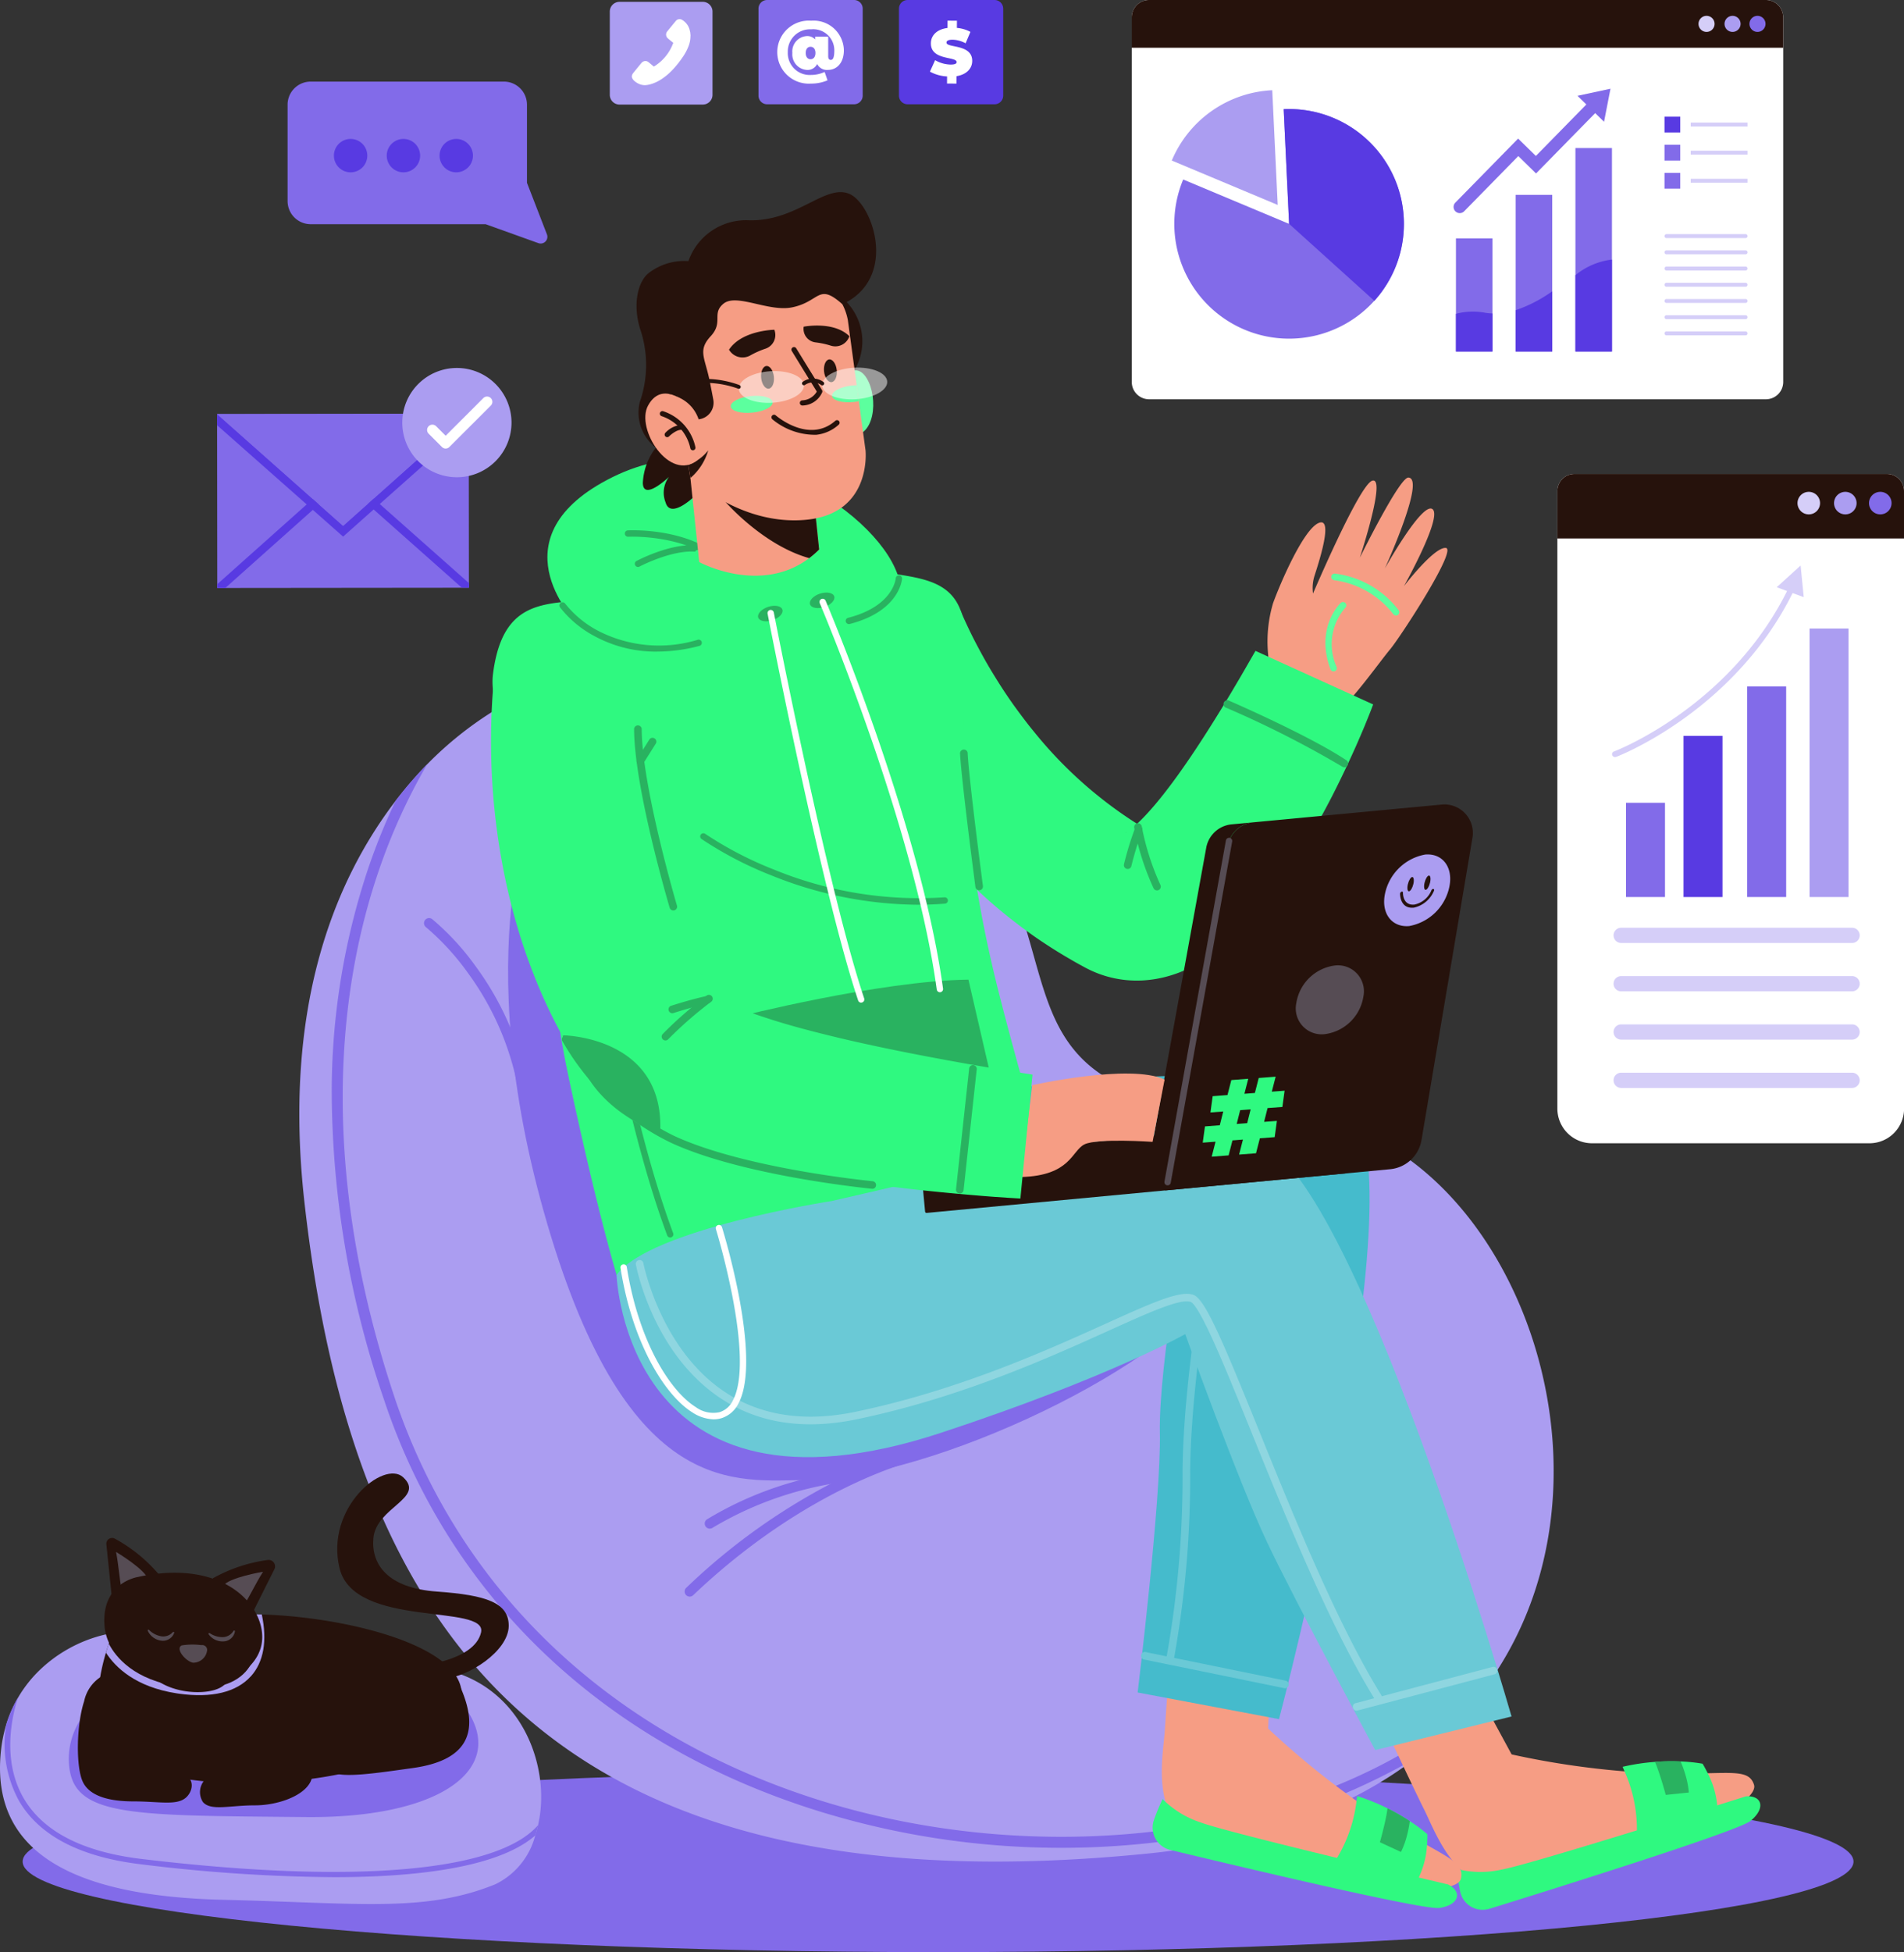 <svg id="Grupo_86754" data-name="Grupo 86754" xmlns="http://www.w3.org/2000/svg" xmlns:xlink="http://www.w3.org/1999/xlink" width="197.977" height="202.899" viewBox="0 0 197.977 202.899">
  <rect x="0" y="0" width="197.977" height="202.899" fill="#333333" stroke="none"/>
  <defs>
    <clipPath id="clip-path">
      <rect id="Rectángulo_36960" data-name="Rectángulo 36960" width="197.977" height="202.899" fill="none"/>
    </clipPath>
    <clipPath id="clip-path-3">
      <rect id="Rectángulo_36946" data-name="Rectángulo 36946" width="6.772" height="3.304" fill="none"/>
    </clipPath>
  </defs>
  <g id="Grupo_86753" data-name="Grupo 86753" clip-path="url(#clip-path)">
    <g id="Grupo_86752" data-name="Grupo 86752">
      <g id="Grupo_86751" data-name="Grupo 86751" clip-path="url(#clip-path)">
        <path id="Trazado_130953" data-name="Trazado 130953" d="M194.835,358.356c0,5.2-42.616,9.411-95.186,9.411s-95.186-4.213-95.186-9.411,42.616-9.411,95.186-9.411,95.186,4.213,95.186,9.411" transform="translate(-2.108 -164.867)" fill="#826be9"/>
        <path id="Trazado_130954" data-name="Trazado 130954" d="M178.774,240.7a37.16,37.16,0,0,1-3.666,3.208c-6.616,5.08-15.761,8.721-27.91,9.936-62.129,6.218-82.657-22.926-87.675-67.768-2.235-19.984,3-33.169,9.487-41.649q1.018-1.328,2.069-2.5.592-.665,1.213-1.3a36.969,36.969,0,0,1,32.359-10.63c9.341,1.537,17.829,6.527,24.715,16.5,11.013,15.947.594,29.657,32.07,30.574,24.094.7,39.36,41.664,17.339,63.632" transform="translate(-27.875 -61.188)" fill="#ab9df1"/>
        <path id="Trazado_130955" data-name="Trazado 130955" d="M103.1,156.187s-7.347,15.719,1.136,44.574,19.718,26.582,26.977,26.582c12.68,0,38.36-11.945,43.379-21.354s-4.451-9.972-22.184-11.363S121.443,149.96,103.1,156.187" transform="translate(-47.317 -73.505)" fill="#826be9"/>
        <path id="Trazado_130956" data-name="Trazado 130956" d="M135.475,300.978a.529.529,0,0,1-.364-.912,65.368,65.368,0,0,1,16.363-11.5,37.457,37.457,0,0,1,7.206-2.76.528.528,0,1,1,.235,1.03c-.127.03-11.166,2.67-23.076,13.994a.525.525,0,0,1-.364.146" transform="translate(-63.759 -135.03)" fill="#826be9"/>
        <path id="Trazado_130957" data-name="Trazado 130957" d="M139.445,295.771a.528.528,0,0,1-.3-.967,36.429,36.429,0,0,1,15.287-5.078.529.529,0,0,1,.114,1.051,35.983,35.983,0,0,0-14.811,4.9.523.523,0,0,1-.294.09" transform="translate(-65.634 -136.886)" fill="#826be9"/>
        <path id="Trazado_130958" data-name="Trazado 130958" d="M94.14,200.69a.528.528,0,0,1-.524-.463A29.59,29.59,0,0,0,88.149,186.6a26.191,26.191,0,0,0-4.372-4.771.528.528,0,0,1,.652-.832,26.675,26.675,0,0,1,4.551,4.949A30.652,30.652,0,0,1,94.665,200.1a.528.528,0,0,1-.458.59.562.562,0,0,1-.066,0" transform="translate(-39.487 -85.462)" fill="#826be9"/>
        <path id="Trazado_130959" data-name="Trazado 130959" d="M181.788,250.654a37.16,37.16,0,0,1-3.666,3.208,68.076,68.076,0,0,1-27.25,8.792,84.264,84.264,0,0,1-9.623.548,85.163,85.163,0,0,1-26.15-4.1c-21.807-7.064-37.542-22.175-44.306-42.552a99.231,99.231,0,0,1-5.412-32.292,73.186,73.186,0,0,1,3.951-23.316,65.406,65.406,0,0,1,2.69-6.562q1.018-1.328,2.069-2.5.592-.665,1.213-1.3a61.516,61.516,0,0,0-4.94,10.794c-3.9,11.222-6.8,29.844,1.489,54.828,6.648,20.031,22.129,34.891,43.591,41.843,22.8,7.384,49.171,4.391,65.622-7.45a.558.558,0,0,1,.723.061" transform="translate(-30.888 -71.144)" fill="#826be9"/>
        <path id="Trazado_130960" data-name="Trazado 130960" d="M110.771,107.139s-8.578-8.766,3.916-14.945,27.214,3.261,29.627,10.143-33.544,4.8-33.544,4.8" transform="translate(-50.979 -42.611)" fill="#2ff980"/>
        <path id="Trazado_130961" data-name="Trazado 130961" d="M132.908,107.878a.329.329,0,0,1-.215-.079c-3.409-2.918-9.122-2.65-9.179-2.648H123.5a.33.33,0,0,1-.017-.66c.245-.014,6.035-.282,9.643,2.8a.33.33,0,0,1-.215.581" transform="translate(-58.193 -49.364)" fill="#29b260"/>
        <path id="Trazado_130962" data-name="Trazado 130962" d="M125.462,109.679a.33.33,0,0,1-.156-.622c.167-.089,4.118-2.169,6.922-1.516a.33.33,0,0,1-.15.644c-2.564-.6-6.423,1.434-6.462,1.455a.33.33,0,0,1-.155.039" transform="translate(-59.121 -50.751)" fill="#29b260"/>
        <path id="Trazado_130963" data-name="Trazado 130963" d="M281.31,330.3l4.4,8.109a87.011,87.011,0,0,0,11.841,1.767c9.776.751,12.671-.791,13.363,1.392.539,1.7-6.9,5.55-10.335,6.158s-10.953,3.69-15.829,4.23-7.028-5.616-8.132-7.808-4.579-9.616-4.579-9.616Z" transform="translate(-128.531 -156.059)" fill="#f69d84"/>
        <path id="Trazado_130964" data-name="Trazado 130964" d="M329.652,351.609a2.731,2.731,0,0,1-.413,1.663,1.833,1.833,0,0,1-.169.213c-1.731,1.912-8.66,2.836-8.66,2.836a3.289,3.289,0,0,0,.9-2.119,14.761,14.761,0,0,0-1.289-6.133c-.124-.3-.2-.471-.2-.471a22,22,0,0,1,3.368-.513,22.684,22.684,0,0,1,2.671-.044,16.35,16.35,0,0,1,2.278.235s.243.39.534.99a8.96,8.96,0,0,1,.986,3.341" transform="translate(-151.104 -163.959)" fill="#2ff980"/>
        <path id="Trazado_130965" data-name="Trazado 130965" d="M329.724,350.269l-2.4.248s-.315-1.174-.677-2.249c-.147-.44-.3-.863-.448-1.183a22.553,22.553,0,0,1,2.671-.043,10.758,10.758,0,0,1,.462,1.262,8.874,8.874,0,0,1,.391,1.964" transform="translate(-154.121 -163.958)" fill="#29b260"/>
        <path id="Trazado_130966" data-name="Trazado 130966" d="M317.222,353.926s-22.391,7.088-25.4,7.614a9.888,9.888,0,0,1-4.646-.063,19.94,19.94,0,0,0,.347,2.385,2.383,2.383,0,0,0,3.037,1.75c5.99-1.854,25.787-8.035,27.137-9.13,1.592-1.292,1.246-2.668-.476-2.556" transform="translate(-135.684 -167.218)" fill="#2ff980"/>
        <path id="Trazado_130967" data-name="Trazado 130967" d="M240.351,326.419l-.289,7.285a87.008,87.008,0,0,0,9.272,7.574c8.018,5.645,11.294,5.8,10.772,8.031-.407,1.738-8.765,1.242-12.03.007s-11.3-2.43-15.766-4.459-3.168-8.42-3-10.869.536-7.964.536-7.964Z" transform="translate(-108.2 -154.038)" fill="#f69d84"/>
        <path id="Trazado_130968" data-name="Trazado 130968" d="M270.369,362.337a2.729,2.729,0,0,1-1.205,1.218,1.959,1.959,0,0,1-.254.1c-2.465.757-8.893-1.991-8.893-1.991a3.289,3.289,0,0,0,1.856-1.362,14.764,14.764,0,0,0,2.028-5.93c.046-.32.065-.509.065-.509a22,22,0,0,1,3.156,1.281,22.656,22.656,0,0,1,2.318,1.329,16.278,16.278,0,0,1,1.837,1.367s.009.46-.047,1.124a8.966,8.966,0,0,1-.861,3.376" transform="translate(-122.851 -167.19)" fill="#2ff980"/>
        <path id="Trazado_130969" data-name="Trazado 130969" d="M274.18,360.827l-2.189-1.013s.329-1.17.569-2.279c.1-.453.18-.9.219-1.245a22.558,22.558,0,0,1,2.318,1.329,10.842,10.842,0,0,1-.249,1.32,8.874,8.874,0,0,1-.668,1.889" transform="translate(-128.508 -168.337)" fill="#29b260"/>
        <path id="Trazado_130970" data-name="Trazado 130970" d="M257.907,363.344s-22.867-5.358-25.72-6.444a9.888,9.888,0,0,1-3.96-2.431,19.96,19.96,0,0,0-.922,2.228,2.384,2.384,0,0,0,1.716,3.057c6.1,1.469,26.269,6.281,27.989,6.03,2.028-.3,2.435-1.655.9-2.44" transform="translate(-107.338 -167.477)" fill="#2ff980"/>
        <path id="Trazado_130971" data-name="Trazado 130971" d="M226.708,214.622c-5.8-4.464-26.647-2.628-42.973-.319-.464,7.4,1.815,1.253.436,8.532,20.385,1.046,26.11,2.653,26.11,2.653s-3.048,16.592-2.9,23.529-2.309,27.01-2.309,27.01l14.7,2.77s15.247-57.784,6.939-64.176" transform="translate(-86.78 -100.113)" fill="#45bbcc"/>
        <path id="Trazado_130972" data-name="Trazado 130972" d="M240.049,329.248a.393.393,0,0,1-.2.012l-14.514-2.965a.4.4,0,1,1,.158-.776l14.515,2.966a.4.4,0,0,1,.044.764" transform="translate(-106.313 -153.795)" fill="#6ac9d6"/>
        <path id="Trazado_130973" data-name="Trazado 130973" d="M230.453,282.528a.4.4,0,0,1-.208.011.4.4,0,0,1-.3-.471A105.725,105.725,0,0,0,231.6,262.81c.089-11.938,3.748-29.719,3.786-29.9a.4.4,0,0,1,.775.161c-.037.178-3.681,17.883-3.769,29.742a106.312,106.312,0,0,1-1.674,19.419.4.4,0,0,1-.263.293" transform="translate(-108.638 -109.896)" fill="#6ac9d6"/>
        <path id="Trazado_130974" data-name="Trazado 130974" d="M250.175,115.83c-.536-.723-.15-2.236-.283-3.416a13.975,13.975,0,0,1,.519-5.26c.715-1.975,3.14-7.673,4.751-8.34s-.1,4.41-.429,5.458a4.162,4.162,0,0,0-.166,1.881s4.827-11.344,6.164-11.73-.762,6.344-1.293,8c0,0,4.112-8.346,5.038-8.323,1.858.045-2.44,9.444-2.44,9.444s3.817-6.845,4.923-6.185c1.172.7-2.935,8.019-2.935,8.019s3.14-4.1,4.354-3.965-4.715,9.248-5.795,10.539-3.7,5.012-5.381,6.438c-1.139.969-5.327-.277-7.027-2.564" transform="translate(-118.039 -44.461)" fill="#f69d84"/>
        <path id="Trazado_130975" data-name="Trazado 130975" d="M269.382,117.281a.345.345,0,0,0,.049-.454,9.858,9.858,0,0,0-6.613-3.809.346.346,0,1,0-.066.688,9.325,9.325,0,0,1,6.114,3.52.346.346,0,0,0,.482.083.352.352,0,0,0,.034-.027" transform="translate(-123.995 -53.397)" fill="#5cff9e"/>
        <path id="Trazado_130976" data-name="Trazado 130976" d="M262.32,125.741a.346.346,0,0,0,.091-.376,5.754,5.754,0,0,1,.9-6.152.346.346,0,0,0-.472-.506l0,0c-.11.1-2.669,2.6-1.07,6.895a.346.346,0,0,0,.557.135" transform="translate(-123.428 -56.043)" fill="#5cff9e"/>
        <path id="Trazado_130977" data-name="Trazado 130977" d="M177.05,120.211l-.007-.027h0s0,0,0,0l.012.025.032.072.075.171.166.382c.116.264.241.537.369.812.257.552.528,1.113.814,1.671.578,1.114,1.183,2.229,1.843,3.312.331.541.663,1.081,1.007,1.613s.7,1.056,1.062,1.572.739,1.023,1.117,1.526.765,1,1.163,1.481a44.026,44.026,0,0,0,10.987,9.747c.258.16.518.318.78.468s.525.3.79.449l.2.111c-.084-.049-.176-.087-.275-.133a4.352,4.352,0,0,0-.639-.222,4.1,4.1,0,0,0-.682-.121,3.807,3.807,0,0,0-.618-.015,3.242,3.242,0,0,0-.806.139.91.91,0,0,0-.236.1,1.906,1.906,0,0,0,.477-.3,11.583,11.583,0,0,0,.967-.841c.358-.344.733-.738,1.112-1.165.766-.851,1.538-1.831,2.307-2.857,1.534-2.065,3.03-4.337,4.481-6.668.729-1.165,1.445-2.351,2.148-3.547q.532-.893,1.049-1.795l1-1.737L219.984,130l-.227.592-.217.55-.438,1.082q-.449,1.071-.915,2.129-.944,2.113-1.98,4.2a81.044,81.044,0,0,1-4.721,8.269,50.534,50.534,0,0,1-3,4.125c-.565.69-1.168,1.383-1.836,2.083a24.7,24.7,0,0,1-2.273,2.114,18.009,18.009,0,0,1-3.183,2.106,13.722,13.722,0,0,1-2.268.919,12.217,12.217,0,0,1-2.96.521,11.666,11.666,0,0,1-1.714-.044,11.454,11.454,0,0,1-1.759-.322,11.242,11.242,0,0,1-1.671-.59c-.269-.116-.519-.245-.768-.374l-.282-.154c-.376-.205-.752-.41-1.122-.627s-.741-.429-1.106-.653c-.733-.442-1.452-.906-2.163-1.382s-1.4-.976-2.083-1.491-1.352-1.04-2.008-1.582-1.3-1.1-1.921-1.676a55.5,55.5,0,0,1-6.8-7.465q-1.517-2-2.844-4.114c-.883-1.409-1.72-2.842-2.478-4.318q-.57-1.106-1.1-2.236t-1-2.291c-.316-.775-.62-1.559-.9-2.366-.141-.4-.278-.814-.413-1.237-.068-.213-.135-.426-.2-.651l-.227-.8Z" transform="translate(-77.202 -56.783)" fill="#2ff980"/>
        <path id="Trazado_130978" data-name="Trazado 130978" d="M226.063,169.219a.4.4,0,0,1-.478-.2,26.966,26.966,0,0,1-2-6.235.4.4,0,1,1,.779-.142,26.666,26.666,0,0,0,1.93,6.024.4.4,0,0,1-.178.531.409.409,0,0,1-.053.022" transform="translate(-105.635 -76.69)" fill="#29b260"/>
        <path id="Trazado_130979" data-name="Trazado 130979" d="M222.04,167.226a.4.4,0,0,1-.507-.473,31.653,31.653,0,0,1,1.141-3.719.4.4,0,1,1,.712.347,32.292,32.292,0,0,0-1.085,3.565.4.4,0,0,1-.26.28" transform="translate(-104.662 -76.924)" fill="#29b260"/>
        <path id="Trazado_130980" data-name="Trazado 130980" d="M253.9,144.939a.4.4,0,0,1-.342-.045,105.166,105.166,0,0,0-12.052-6.115.4.4,0,1,1,.314-.727c.081.035,8.2,3.551,12.175,6.181a.4.4,0,0,1-.094.706" transform="translate(-113.992 -65.21)" fill="#29b260"/>
        <path id="Trazado_130981" data-name="Trazado 130981" d="M145.834,113.751c1.041,3.157-.686,10.822.989,24.315q.184,1.485.425,3.077.229,1.489.514,3.079c.177.985.374,2,.587,3.043q.282,1.371.611,2.808c.225.984.464,1.989.725,3.02.073.292.152.6.238.934.02.083.041.166.063.251s.04.15.059.227c.014.057.028.114.044.17l.033.126c.018.075.038.151.059.226a.456.456,0,0,0,.012.044c.023.092.047.184.072.277,0,.014.006.027.011.041.021.08.041.161.064.243q.15.572.313,1.19c.028.1.055.206.083.31l.112.419c.074.278.151.561.228.849.039.144.078.29.119.435.083.31.169.624.257.943.016.058.033.117.048.176.207.758.425,1.541.649,2.341q.153.542.308,1.093.188.665.381,1.339c.188.657.38,1.319.573,1.98l.246.839c.075.253.151.505.225.758.091.3.181.606.272.907.061.2.121.4.183.6.037.126.075.25.113.373l.228.744q.113.37.228.735c.054.172.107.342.159.513.049.151.1.3.143.451.014.041.025.081.039.122.027.087.054.173.082.257.057.177.111.351.167.525l.2.605c.522,1.605,1.032,3.1,1.512,4.39-3.565,4.1-9.623,7.679-16.745,9.829l-3.952-2.57-3.309,4.192a43.944,43.944,0,0,1-21.28-1.882c-2.268-4.637-6.008-21.648-7.066-26.737q-.317-1.518-.577-3.05a135.13,135.13,0,0,1-1.6-15.1c-.017-.285-.032-.569-.049-.854,0-.033,0-.068-.006-.1-.323-4.4-6.077-17.381-5.5-22.052,1.148-9.254,7.047-6.817,12.364-8.243a23,23,0,0,0,4.414-1.668c.5-.252.954-.507,1.365-.756.172-.1.333-.2.486-.305a16.942,16.942,0,0,0,2.556-1.976l12.062-1.26a9.242,9.242,0,0,0,4.081,2.746c.164.056.328.112.5.165.247.077.5.148.745.211,4.265,1.109,8.775.5,10.137,4.635" transform="translate(-45.871 -50.079)" fill="#2ff980"/>
        <path id="Trazado_130982" data-name="Trazado 130982" d="M122.818,199.752a.331.331,0,0,1-.31-.215c-6.6-17.717-10.018-48.315-10.051-48.621a.33.33,0,0,1,.657-.072c.034.306,3.442,30.823,10.014,48.463a.331.331,0,0,1-.31.446" transform="translate(-53.132 -71.131)" fill="#29b260"/>
        <path id="Trazado_130983" data-name="Trazado 130983" d="M151.948,119.748c.127.384-.334.88-1.029,1.109s-1.36.1-1.487-.28.334-.88,1.028-1.109,1.36-.1,1.487.28" transform="translate(-70.593 -56.391)" fill="#29b260"/>
        <path id="Trazado_130984" data-name="Trazado 130984" d="M162.163,117.143c.127.384-.334.88-1.029,1.11s-1.36.1-1.487-.28.334-.88,1.029-1.109,1.36-.1,1.487.28" transform="translate(-75.42 -55.161)" fill="#29b260"/>
        <path id="Trazado_130985" data-name="Trazado 130985" d="M167.029,118.424a.33.33,0,0,1-.082-.65c4.652-1.191,4.943-3.992,4.953-4.11a.333.333,0,0,1,.356-.3.329.329,0,0,1,.3.353c-.01.137-.309,3.384-5.448,4.7a.317.317,0,0,1-.082.011" transform="translate(-78.761 -53.56)" fill="#29b260"/>
        <path id="Trazado_130986" data-name="Trazado 130986" d="M160.629,171.606a41.284,41.284,0,0,1-15.179-3.037,38.389,38.389,0,0,1-7.294-3.794.33.33,0,0,1,.384-.537,37.821,37.821,0,0,0,7.175,3.725,39.722,39.722,0,0,0,17.7,2.871.33.33,0,1,1,.053.658c-.964.078-1.912.113-2.842.113" transform="translate(-65.21 -77.569)" fill="#29b260"/>
        <path id="Trazado_130987" data-name="Trazado 130987" d="M145.279,196.907s14.825-3.779,24.059-3.889l2.822,12.224s-14.637,2.461-23.9,4.076Z" transform="translate(-68.64 -91.196)" fill="#29b260"/>
        <path id="Trazado_130988" data-name="Trazado 130988" d="M120.423,123.8a13.4,13.4,0,0,1-6.527-1.62,11.21,11.21,0,0,1-3.569-2.985.33.33,0,1,1,.54-.381,10.777,10.777,0,0,0,3.378,2.8,13.834,13.834,0,0,0,10.414.951.33.33,0,0,1,.167.639,17.37,17.37,0,0,1-4.4.593" transform="translate(-52.098 -56.071)" fill="#29b260"/>
        <path id="Trazado_130989" data-name="Trazado 130989" d="M200.883,210.626c-.224-.8-.442-1.582-.649-2.34.209.759.425,1.54.649,2.34" transform="translate(-94.605 -98.41)" fill="#26120c"/>
        <path id="Trazado_130990" data-name="Trazado 130990" d="M199.226,204.578c-.078-.289-.155-.571-.229-.849q.113.416.229.849" transform="translate(-94.021 -96.257)" fill="#26120c"/>
        <path id="Trazado_130991" data-name="Trazado 130991" d="M191.352,162.245a.37.37,0,0,1-.073.016.4.4,0,0,1-.444-.341c-.721-5.52-1.519-12.077-1.6-13.925a.4.4,0,0,1,.791-.033c.076,1.823.871,8.353,1.589,13.856a.4.4,0,0,1-.268.427" transform="translate(-89.411 -69.729)" fill="#29b260"/>
        <path id="Trazado_130992" data-name="Trazado 130992" d="M165.9,58.6a5.922,5.922,0,0,1,1.316,7.59s-1.375-5.354-1.316-7.59" transform="translate(-78.383 -27.687)" fill="#26120c"/>
        <path id="Trazado_130993" data-name="Trazado 130993" d="M131.481,69.482s-2.48,2.409-2.991.631a2.74,2.74,0,0,1,.353-2.664s-2.678,2.573-2.721.635a6.476,6.476,0,0,1,1.354-3.669,4.593,4.593,0,0,1-1.674-4.73,11.658,11.658,0,0,0,.1-7.428c-.812-2.383-.441-4.848.736-5.916a6.056,6.056,0,0,1,4.222-1.317,6.351,6.351,0,0,1,6.311-4.242c4.98.117,7.88-3.769,10.393-2.758s5.392,9.309-1.368,11.767c0,0-13.391,8.979-14.715,19.69" transform="translate(-59.28 -17.886)" fill="#26120c"/>
        <path id="Trazado_130994" data-name="Trazado 130994" d="M148.938,96.513l.329,3.147a9.871,9.871,0,0,1-1.032.9c-5.121,3.853-11.44.407-11.44.407l-1.141-10.911,11.7,5.69Z" transform="translate(-64.092 -42.547)" fill="#f69d84"/>
        <path id="Trazado_130995" data-name="Trazado 130995" d="M152.347,100.377l.358,3.422a9.87,9.87,0,0,1-1.032.9c-4.845-1.356-8.742-5.884-8.742-5.884l7.861,1.069Z" transform="translate(-67.531 -46.686)" fill="#26120c"/>
        <path id="Trazado_130996" data-name="Trazado 130996" d="M165.528,74.086s1.567-2.3,2.8-.292.9,6.361-1.892,5.946Z" transform="translate(-78.208 -34.477)" fill="#5cff9e"/>
        <path id="Trazado_130997" data-name="Trazado 130997" d="M152.4,71.87s.689,6.5-6.08,7.2c-6.727.691-11.862-4.112-12.126-4.332l-.008-.006-.216-1.359-1.124-7.057-.6-3.772s-1.573-6.741,4.788-8.665c4.648-1.406,9.177-1.084,11.68,1.156.081.072.159.147.235.224a5.862,5.862,0,0,1,1.609,3.048l.922,6.792.226,1.664Z" transform="translate(-62.402 -25.055)" fill="#f69d84"/>
        <path id="Trazado_130998" data-name="Trazado 130998" d="M132.286,65.383a3.788,3.788,0,0,1,2.195,2.324,1.736,1.736,0,0,0,1.527-2.04c-.107-.578-.241-1.271-.4-2.051-.483-2.338-1.23-3.078.126-4.543s.081-2.334,1.316-3.371c1.354-1.137,4.7.876,7.164.366,2.923-.606,2.676-2.589,5.221-.318a5.953,5.953,0,0,0-4-4.349c-3.321-.926-12.662-.11-14.092,4.339s.943,9.642.943,9.642" transform="translate(-61.839 -24.125)" fill="#26120c"/>
        <path id="Trazado_130999" data-name="Trazado 130999" d="M143.692,67.042h0a1.634,1.634,0,0,0,2.209.6,9.1,9.1,0,0,1,1.572-.7,1.5,1.5,0,0,0,.935-1.97s-3.377.043-4.716,2.071" transform="translate(-67.891 -30.697)" fill="#26120c"/>
        <path id="Trazado_131000" data-name="Trazado 131000" d="M163.147,65.251h0a1.539,1.539,0,0,1-1.918.986,8.607,8.607,0,0,0-1.585-.343,1.413,1.413,0,0,1-1.245-1.633s3.12-.618,4.749.99" transform="translate(-74.83 -30.306)" fill="#26120c"/>
        <path id="Trazado_131001" data-name="Trazado 131001" d="M148.393,78.646c.05.474-.886.96-2.09,1.085s-2.219-.156-2.269-.63.886-.96,2.09-1.085,2.219.156,2.269.629" transform="translate(-68.051 -36.847)" fill="#5cff9e"/>
        <path id="Trazado_131002" data-name="Trazado 131002" d="M166.792,77.566c-.166.034-.342.061-.523.08-1.2.126-2.218-.157-2.267-.63s.886-.96,2.088-1.086c.162-.017.322-.026.476-.028Z" transform="translate(-77.486 -35.862)" fill="#5cff9e"/>
        <path id="Trazado_131003" data-name="Trazado 131003" d="M151.343,73.221c.068.65-.172,1.209-.536,1.247s-.714-.458-.782-1.109.172-1.209.536-1.247.714.458.782,1.109" transform="translate(-70.877 -34.07)" fill="#26120c"/>
        <path id="Trazado_131004" data-name="Trazado 131004" d="M163.736,71.926c.068.65-.172,1.209-.536,1.247s-.714-.458-.782-1.109.172-1.209.536-1.247.714.458.782,1.109" transform="translate(-76.733 -33.458)" fill="#26120c"/>
        <path id="Trazado_131005" data-name="Trazado 131005" d="M156.72,83.8a6.947,6.947,0,0,1-4.567-1.612.269.269,0,1,1,.352-.407c.141.122,3.489,2.957,6.21.552a.269.269,0,0,1,.357.4A4.138,4.138,0,0,1,156.72,83.8" transform="translate(-71.844 -38.609)" fill="#26120c"/>
        <path id="Trazado_131006" data-name="Trazado 131006" d="M137.738,88.751a5.946,5.946,0,0,1-1.843,2.861l-.007-.006-.216-1.36a4.7,4.7,0,0,0,2.066-1.5" transform="translate(-64.101 -41.932)" fill="#26120c"/>
        <path id="Trazado_131007" data-name="Trazado 131007" d="M132.071,79.062s-2.966-3.222-4.585-.277c-1.334,2.427,2.251,8.013,5.149,5.668Z" transform="translate(-60.098 -36.638)" fill="#f69d84"/>
        <path id="Trazado_131008" data-name="Trazado 131008" d="M133.521,85.069a.269.269,0,0,1-.291-.211,4.5,4.5,0,0,0-2.975-3.332.269.269,0,0,1,.147-.518,5.036,5.036,0,0,1,3.355,3.737.268.268,0,0,1-.206.32l-.029,0" transform="translate(-61.45 -38.269)" fill="#26120c"/>
        <path id="Trazado_131009" data-name="Trazado 131009" d="M131.3,84.969a.269.269,0,0,1-.219-.457,2.593,2.593,0,0,1,1.8-.833.269.269,0,0,1-.079.533c-.475-.07-1.132.467-1.345.68a.269.269,0,0,1-.162.078" transform="translate(-61.894 -39.53)" fill="#26120c"/>
        <path id="Trazado_131010" data-name="Trazado 131010" d="M157.168,74.457a.269.269,0,1,1-.056-.535,1.85,1.85,0,0,0,1.52-.912c-1.3-2.09-2.59-4.2-2.6-4.218a.269.269,0,0,1,.459-.282c.013.022,1.356,2.21,2.678,4.338a.27.27,0,0,1,.026.23,2.3,2.3,0,0,1-2.023,1.379" transform="translate(-73.701 -32.309)" fill="#26120c"/>
        <g id="Grupo_86747" data-name="Grupo 86747" transform="translate(76.826 38.57)" opacity="0.5">
          <g id="Grupo_86746" data-name="Grupo 86746">
            <g id="Grupo_86745" data-name="Grupo 86745" clip-path="url(#clip-path-3)">
              <path id="Trazado_131011" data-name="Trazado 131011" d="M152.4,74.562c.055.905-1.416,1.731-3.285,1.844s-3.429-.529-3.484-1.434,1.416-1.73,3.285-1.844,3.429.528,3.484,1.433" transform="translate(-145.634 -73.115)" fill="#fff"/>
            </g>
          </g>
        </g>
        <g id="Grupo_86750" data-name="Grupo 86750" transform="translate(85.482 38.207)" opacity="0.5">
          <g id="Grupo_86749" data-name="Grupo 86749">
            <g id="Grupo_86748" data-name="Grupo 86748" clip-path="url(#clip-path-3)">
              <path id="Trazado_131012" data-name="Trazado 131012" d="M168.813,73.873c.055.905-1.416,1.731-3.285,1.844s-3.429-.529-3.484-1.433,1.416-1.731,3.285-1.844,3.429.528,3.484,1.433" transform="translate(-162.043 -72.426)" fill="#fff"/>
            </g>
          </g>
        </g>
        <path id="Trazado_131013" data-name="Trazado 131013" d="M160.172,75.289a.2.2,0,0,1-.13-.049,1.472,1.472,0,0,0-1.69.016.2.2,0,0,1-.22-.33,1.832,1.832,0,0,1,2.171.015.2.2,0,0,1,.019.28.2.2,0,0,1-.149.068" transform="translate(-74.671 -35.232)" fill="#26120c"/>
        <path id="Trazado_131014" data-name="Trazado 131014" d="M131.9,76.245a.2.2,0,0,1-.121-.354c2.987-2.318,7.188-.646,7.365-.574a.2.2,0,0,1-.149.367c-.041-.017-4.168-1.656-6.973.52a.2.2,0,0,1-.121.042" transform="translate(-62.224 -35.278)" fill="#26120c"/>
        <path id="Trazado_131015" data-name="Trazado 131015" d="M121.528,237.994s.933,27.227,33.794,16.383c17.553-5.792,25.336-10.239,25.336-10.239s5.536,15.36,8.51,21.629,11.243,21.605,11.243,21.605l14.178-3.491s-16.514-57.469-26.71-59.9-22.429,1.435-44.008,6.33c0,0-18.846,2.887-22.343,7.68" transform="translate(-57.419 -105.473)" fill="#6ac9d6"/>
        <path id="Trazado_131016" data-name="Trazado 131016" d="M202.594,293.994a.4.4,0,0,1-.461-.168c-4.578-7.408-9.124-18.626-12.777-27.641-1.538-3.794-2.866-7.072-3.974-9.52-1.5-3.317-2.111-3.978-2.342-4.076-1.018-.437-4.36,1.074-8.591,2.987-6.129,2.771-15.391,6.959-26.161,9.193-5.525,1.146-10.311.4-14.223-2.23-6.964-4.674-8.683-13.532-8.752-13.907a.4.4,0,0,1,.778-.145c.017.089,1.734,8.914,8.42,13.4,3.728,2.5,8.309,3.209,13.616,2.109,10.685-2.217,19.9-6.383,26-9.139,4.92-2.225,7.89-3.568,9.229-2.994,1.218.522,3.147,5.169,6.737,14.027,3.642,8.986,8.173,20.17,12.717,27.521a.4.4,0,0,1-.129.545.383.383,0,0,1-.084.04" transform="translate(-59.204 -117.251)" fill="#8fd6e0"/>
        <path id="Trazado_131017" data-name="Trazado 131017" d="M281.387,329.163l-.023.007-14.331,3.789a.4.4,0,0,1-.2-.765l14.33-3.789a.4.4,0,0,1,.226.759" transform="translate(-125.931 -155.156)" fill="#8fd6e0"/>
        <path id="Trazado_131018" data-name="Trazado 131018" d="M182.054,230.2l43.47-4.1a.152.152,0,0,0,.137-.166l-.509-5.4a.152.152,0,0,0-.166-.137l-43.47,4.1a.151.151,0,0,0-.137.165l.509,5.4a.152.152,0,0,0,.166.137" transform="translate(-85.697 -104.132)" fill="#26120c"/>
        <path id="Trazado_131019" data-name="Trazado 131019" d="M253.054,196.41a3.653,3.653,0,0,0,3.26-3.03l5.3-31.428a2.964,2.964,0,0,0-3.2-3.443l-19.6,1.848a2.963,2.963,0,0,0-2.638,2.421l-6.515,35.839Z" transform="translate(-108.507 -74.885)" fill="#26120c"/>
        <path id="Trazado_131020" data-name="Trazado 131020" d="M243.81,215.4l-.36,1.432,1.331-.1-.232,1.69-1.54.118-.4,1.558-1.76.135.4-1.557-1.089.083-.4,1.558-1.76.135.4-1.557-1.331.1.232-1.69,1.54-.118.36-1.432-1.331.1.232-1.69,1.54-.118.4-1.558,1.76-.135-.4,1.558,1.089-.083.4-1.558,1.76-.135-.4,1.558,1.331-.1-.232,1.69Zm-1.76.135-1.089.083-.36,1.432,1.089-.083Z" transform="translate(-112.009 -100.229)" fill="#2ff980"/>
        <path id="Trazado_131021" data-name="Trazado 131021" d="M279.587,171.785a5.221,5.221,0,0,1-4.161,4.007c-1.841.161-2.961-1.373-2.5-3.425a5.221,5.221,0,0,1,4.161-4.007c1.841-.16,2.961,1.373,2.5,3.425" transform="translate(-128.9 -79.54)" fill="#ab9df1"/>
        <path id="Trazado_131022" data-name="Trazado 131022" d="M278.03,173.515c-.092.41-.3.754-.456.769s-.215-.308-.123-.718.3-.755.455-.769.216.308.124.718" transform="translate(-131.067 -81.642)" fill="#26120c"/>
        <path id="Trazado_131023" data-name="Trazado 131023" d="M281.324,173.227c-.092.41-.3.754-.456.769s-.215-.308-.124-.718.3-.754.456-.769.216.308.124.718" transform="translate(-132.624 -81.506)" fill="#26120c"/>
        <path id="Trazado_131024" data-name="Trazado 131024" d="M277.362,177.092c-1.433.125-1.4-1.444-1.4-1.46a.235.235,0,0,1,.154-.2.1.1,0,0,1,.145.109c0,.057-.018,1.334,1.178,1.23a2.448,2.448,0,0,0,1.784-1.489.208.208,0,0,1,.2-.138c.074.013.1.094.068.183a2.953,2.953,0,0,1-2.124,1.768" transform="translate(-130.383 -82.749)" fill="#26120c"/>
        <path id="Trazado_131025" data-name="Trazado 131025" d="M234.212,164.444l-6.461,35.543-2.239.212,6.461-35.544a2.968,2.968,0,0,1,2.639-2.422l2.239-.211a2.968,2.968,0,0,0-2.639,2.422" transform="translate(-106.548 -76.551)" fill="#26120c"/>
        <path id="Trazado_131026" data-name="Trazado 131026" d="M229.846,201.194a.323.323,0,0,1-.059-.005.33.33,0,0,1-.266-.384l6.39-35.466a.33.33,0,0,1,.65.117l-6.39,35.466a.33.33,0,0,1-.324.272" transform="translate(-108.44 -77.99)" fill="#564c54"/>
        <path id="Trazado_131027" data-name="Trazado 131027" d="M255.486,194.119a2.694,2.694,0,0,0,3.008,3.233,4.674,4.674,0,0,0,3.964-3.891,2.7,2.7,0,0,0-3.008-3.233,4.674,4.674,0,0,0-3.964,3.891" transform="translate(-120.695 -89.871)" fill="#564c54"/>
        <path id="Trazado_131028" data-name="Trazado 131028" d="M202.43,212.727s10.2-2.277,13.766-.581l-1.248,6.473s-5.751-.4-7.088.264-1.415,3.246-6.572,3.392Z" transform="translate(-95.103 -99.937)" fill="#f69d84"/>
        <path id="Trazado_131029" data-name="Trazado 131029" d="M151.938,173.413l-1.2-.194-2.4-.393q-2.4-.4-4.8-.852c-3.19-.587-6.359-1.228-9.465-1.937-1.55-.357-3.085-.737-4.591-1.135s-2.976-.83-4.376-1.3a37.294,37.294,0,0,1-3.846-1.48,11.876,11.876,0,0,1-1.368-.738l-.012-.008-.045-.075c-.183-.292-.351-.593-.525-.891-.336-.6-.667-1.208-.972-1.83a41.006,41.006,0,0,1-1.666-3.832,48.039,48.039,0,0,1-2.269-8.2c-.264-1.413-.469-2.846-.624-4.289s-.259-2.9-.307-4.355-.055-2.918,0-4.36c.028-.721.071-1.437.128-2.135.027-.35.057-.694.09-1.027l.053-.48.04-.324-16.5-2.564-.043.3-.03.217-.049.4-.085.762c-.05.5-.093.982-.129,1.464-.066.964-.11,1.912-.134,2.858-.051,1.89-.025,3.765.071,5.639a69.665,69.665,0,0,0,1.51,11.187q.305,1.387.672,2.77c.246.918.518,1.836.8,2.748q.867,2.735,2,5.409c.7,1.632,1.481,3.241,2.345,4.812.073.137.15.275.227.411.471.852.976,1.69,1.5,2.517.265.41.525.823.8,1.228l.205.305.1.151.205.3a11.7,11.7,0,0,0,1.1,1.334,12.961,12.961,0,0,0,1.04.981c.337.288.655.531.969.758a19.11,19.11,0,0,0,1.76,1.119c.783.44,1.521.8,2.232,1.11q.445.2.877.372c.982.4,1.924.733,2.851,1.036s1.831.567,2.73.811c1.795.486,3.55.891,5.293,1.252s3.468.674,5.188.959c3.438.57,6.85,1.012,10.258,1.386q2.556.271,5.111.491c.852.074,1.7.145,2.561.207l1.287.088,1.324.082,1.264-12.882Zm-32.377-8.272c-.021-.023-.031-.035-.006-.023a.847.847,0,0,1,.14.116l.054.057a1.724,1.724,0,0,1-.187-.15" transform="translate(-45.73 -61.902)" fill="#2ff980"/>
        <path id="Trazado_131030" data-name="Trazado 131030" d="M121.01,214.277c-.711-.313-1.448-.67-2.232-1.11a19.243,19.243,0,0,1-1.76-1.119c-.314-.227-.632-.47-.969-.758a13.054,13.054,0,0,1-1.04-.981,11.756,11.756,0,0,1-1.1-1.334l-.2-.3-.1-.151-.205-.305c-.277-.4-.538-.818-.8-1.228-.52-.828-1.025-1.666-1.5-2.517-.077-.136-.154-.274-.227-.411.043-.023.085-.044.13-.063,0,0,10.645.144,10.011,10.274" transform="translate(-52.383 -96.386)" fill="#29b260"/>
        <path id="Trazado_131031" data-name="Trazado 131031" d="M143.146,219.886a.4.4,0,0,1-.161.018c-.135-.013-13.512-1.311-21-4.825A25.988,25.988,0,0,1,110.752,204.5a.4.4,0,0,1,.7-.362,25.67,25.67,0,0,0,10.865,10.228c7.365,3.456,20.605,4.741,20.738,4.754a.4.4,0,0,1,.087.77" transform="translate(-52.307 -96.346)" fill="#29b260"/>
        <path id="Trazado_131032" data-name="Trazado 131032" d="M130.922,200.713a.4.4,0,0,1-.413-.647,40.189,40.189,0,0,1,4.625-4.033.4.4,0,0,1,.471.636,40.305,40.305,0,0,0-4.518,3.939.394.394,0,0,1-.165.1" transform="translate(-61.611 -92.584)" fill="#29b260"/>
        <path id="Trazado_131033" data-name="Trazado 131033" d="M135.911,196.994a.365.365,0,0,1-.043.012c-1.575.332-3.652,1.005-3.672,1.012a.4.4,0,0,1-.247-.753h0c.087-.029,2.138-.694,3.754-1.034a.4.4,0,0,1,.206.763" transform="translate(-62.214 -92.71)" fill="#29b260"/>
        <path id="Trazado_131034" data-name="Trazado 131034" d="M129.192,162.1l-.012,0a.4.4,0,0,1-.492-.267c-.151-.51-3.7-12.551-3.7-18.612a.4.4,0,0,1,.792,0c0,5.947,3.628,18.264,3.665,18.387a.4.4,0,0,1-.255.488" transform="translate(-59.055 -67.482)" fill="#29b260"/>
        <path id="Trazado_131035" data-name="Trazado 131035" d="M125.978,148.128a.4.4,0,0,1-.459-.586l1.3-2.071a.4.4,0,0,1,.67.42l-1.3,2.071a.394.394,0,0,1-.211.166" transform="translate(-59.275 -68.644)" fill="#29b260"/>
        <path id="Trazado_131036" data-name="Trazado 131036" d="M188.955,223.244a.391.391,0,0,1-.167.017.4.4,0,0,1-.351-.436l1.36-12.493a.4.4,0,1,1,.787.085l-1.36,12.493a.4.4,0,0,1-.27.333" transform="translate(-89.031 -99.209)" fill="#29b260"/>
        <path id="Trazado_131037" data-name="Trazado 131037" d="M161.022,161a.331.331,0,0,1-.313-.225c-3.831-11.433-9.361-39.91-9.416-40.2a.33.33,0,1,1,.648-.126c.055.286,5.576,28.72,9.395,40.111a.33.33,0,0,1-.208.418.318.318,0,0,1-.1.017" transform="translate(-71.479 -56.787)" fill="#fff"/>
        <path id="Trazado_131038" data-name="Trazado 131038" d="M174.047,158.87a.33.33,0,0,1-.327-.285c-2.333-17.018-12.067-39.924-12.165-40.153a.33.33,0,0,1,.608-.26c.1.23,9.867,23.218,12.212,40.323a.331.331,0,0,1-.328.375" transform="translate(-76.318 -55.738)" fill="#fff"/>
        <path id="Trazado_131039" data-name="Trazado 131039" d="M131.991,261.555a4.242,4.242,0,0,1-2.226-.725c-2.809-1.758-6.205-7.084-7.465-15.021a.33.33,0,0,1,.652-.1c1.227,7.731,4.481,12.886,7.163,14.564a3.079,3.079,0,0,0,2.5.534,2.3,2.3,0,0,0,1.374-1.22c2.337-4.4-1.727-17.672-1.768-17.805a.33.33,0,0,1,.631-.2c.172.555,4.185,13.666,1.72,18.31a2.964,2.964,0,0,1-1.765,1.542,2.808,2.808,0,0,1-.819.119" transform="translate(-57.782 -114.032)" fill="#fff"/>
        <path id="Trazado_131040" data-name="Trazado 131040" d="M55.953,341.516q-.13.556-.3,1.086a7.818,7.818,0,0,1-4.137,5.066c-7.334,2.978-14.227,1.948-28.257,1.621S-1.191,345.247.11,333.7a14.66,14.66,0,0,1,.519-2.558A13,13,0,0,1,1.861,328.3v0A13.358,13.358,0,0,1,3.9,325.633a14.643,14.643,0,0,1,15.175-3.485c5.243,1.8,14.512,2.667,24.162,2.86,10.368.209,14.245,9.9,12.711,16.507" transform="translate(0 -151.826)" fill="#ab9df1"/>
        <path id="Trazado_131041" data-name="Trazado 131041" d="M56.392,347.743q-.13.556-.3,1.086c-2.487,2.168-7.171,3.538-13.956,4.079-2.133.171-4.478.255-7,.255a171.942,171.942,0,0,1-20.076-1.344c-6.287-.755-10.541-2.971-12.644-6.586a12.315,12.315,0,0,1-1.346-7.866A13,13,0,0,1,2.3,334.523c-.545,1.674-1.74,6.419.6,10.433,2.011,3.455,6.125,5.577,12.226,6.31,22.048,2.646,37.057,1.361,41.269-3.523" transform="translate(-0.439 -158.053)" fill="#826be9"/>
        <path id="Trazado_131042" data-name="Trazado 131042" d="M20.43,331.825a7.436,7.436,0,0,0-6.792,8.545c.014.082.029.165.045.248.93,4.648,7.178,4.509,24.535,4.671,13.592.127,20.583-4.737,16.968-10.744-2.875-4.778-25.581-3.461-34.757-2.721" transform="translate(-6.397 -156.427)" fill="#826be9"/>
        <path id="Trazado_131043" data-name="Trazado 131043" d="M55.957,327.71c-6.322,7.874-32.123,8.321-35.507,2.422-1.649-2.872-1.195-6.55-.294-9.568.094-.319.194-.63.3-.931a28.149,28.149,0,0,1,2.1-4.7s-.108,2.806,9.409,1.8a31.222,31.222,0,0,1,3.652-.147c.245,0,.5.007.749.015,10.262.308,25.065,4.308,19.6,11.113" transform="translate(-9.14 -148.796)" fill="#26120c"/>
        <path id="Trazado_131044" data-name="Trazado 131044" d="M35.953,324.5c-1.49,1.662-4.076,2.289-7.479,1.812-.076-.01-.152-.022-.229-.034-4.289-.662-6.379-2.7-7.364-4.232.094-.318.194-.63.3-.931.73,1.409,2.65,3.81,7.4,4.476,3.151.442,5.516-.1,6.836-1.577,1.189-1.329,1.5-3.38.921-5.951.246,0,.5.007.749.015.583,2.73.2,4.941-1.129,6.422" transform="translate(-9.866 -150.274)" fill="#ab9df1"/>
        <path id="Trazado_131045" data-name="Trazado 131045" d="M74.649,310.348s6.058-.447,6.776-3.5-13.175-.376-14.709-6.671,4.61-11.314,6.606-9.473c2.364,2.182-2.813,3.111-3.091,6.349-.231,2.69,1.437,5.169,6.61,5.538s7.486,1.173,7.463,3.578c-.024,2.617-4.214,5.315-6.762,5.484s-2.893-1.3-2.893-1.3" transform="translate(-31.407 -137.166)" fill="#26120c"/>
        <path id="Trazado_131046" data-name="Trazado 131046" d="M26.569,306.991a16.114,16.114,0,0,0-4.723-3.894.6.6,0,0,0-.883.595l.554,5.359s4.2.357,5.052-2.06" transform="translate(-9.902 -143.172)" fill="#26120c"/>
        <path id="Trazado_131047" data-name="Trazado 131047" d="M23.45,309.7c-.237-1.215-.3-2.492-.576-3.924,0,0,3.158,1.882,3.347,2.918,0,0-1.742,1.32-2.771,1.006" transform="translate(-10.807 -144.471)" fill="#564c54"/>
        <path id="Trazado_131048" data-name="Trazado 131048" d="M41.988,309.248a16.123,16.123,0,0,1,5.7-1.895.671.671,0,0,1,.678.969l-2.212,4.411s-4.256-.924-4.169-3.485" transform="translate(-19.837 -145.214)" fill="#26120c"/>
        <path id="Trazado_131049" data-name="Trazado 131049" d="M46.138,313.129c.663-1.046,1.183-2.214,1.965-3.446,0,0-3.626.6-4.179,1.5,0,0,1.143,1.863,2.215,1.945" transform="translate(-20.752 -146.317)" fill="#564c54"/>
        <path id="Trazado_131050" data-name="Trazado 131050" d="M24.033,310.32s-3.74.572-3.46,4.954a5.187,5.187,0,0,0,4.548,4.849s.761,1.41,3.4,1.98c1.687.365,4.2.25,4.836-.991,0,0,3.663-1.343,3.621-4.607-.047-3.617-4.407-8.059-12.942-6.185" transform="translate(-9.713 -146.408)" fill="#26120c"/>
        <path id="Trazado_131051" data-name="Trazado 131051" d="M17.778,330.358s1.526,6.221,2.8,7.505a7.182,7.182,0,0,0,4.448,2.2c2.878.349,2.345,2.267,1.488,2.926-.994.764-2.755.329-5.4.329-2.285,0-4.438-.456-5.21-1.958s-.721-5.947.1-8.446a3.977,3.977,0,0,1,1.769-2.56" transform="translate(-7.257 -156.085)" fill="#26120c"/>
        <path id="Trazado_131052" data-name="Trazado 131052" d="M48.47,331.136s-1.526,6.221-2.8,7.505a7.546,7.546,0,0,1-4.448,2.2,1.885,1.885,0,0,0-1.488,2.926c.838.933,2.755.329,5.4.329,2.285,0,4.987-.915,5.758-2.417s.172-5.488-.649-7.987a3.976,3.976,0,0,0-1.769-2.56" transform="translate(-18.624 -156.453)" fill="#26120c"/>
        <path id="Trazado_131053" data-name="Trazado 131053" d="M73.357,328.657s4.025-.964,5.322,2.069c2.039,4.771.409,7.5-5.028,8.254s-11.619,1.786-6.945-2.082a25.786,25.786,0,0,0,6.651-8.242" transform="translate(-30.737 -155.213)" fill="#26120c"/>
        <path id="Trazado_131054" data-name="Trazado 131054" d="M37.678,324.078a7.148,7.148,0,0,0-2.056.026c-.726.334.441,1.689,1.185,1.8a1.463,1.463,0,0,0,1.456-1.323.51.51,0,0,0-.584-.507" transform="translate(-16.722 -153.085)" fill="#564c54"/>
        <path id="Trazado_131055" data-name="Trazado 131055" d="M41.2,321.526a.081.081,0,0,0-.1.121,1.787,1.787,0,0,0,1.723.723,1.245,1.245,0,0,0,1.009-1.015.081.081,0,0,0-.149-.06,1.328,1.328,0,0,1-1.154.65,2.391,2.391,0,0,1-1.324-.418" transform="translate(-19.406 -151.784)" fill="#564c54"/>
        <path id="Trazado_131056" data-name="Trazado 131056" d="M29.252,321.12a.081.081,0,0,0-.126.1,1.788,1.788,0,0,0,1.561,1.028,1.244,1.244,0,0,0,1.177-.813.081.081,0,0,0-.135-.087,1.327,1.327,0,0,1-1.253.427,2.394,2.394,0,0,1-1.225-.655" transform="translate(-13.756 -151.71)" fill="#564c54"/>
        <path id="Trazado_131057" data-name="Trazado 131057" d="M290.815,1.8V39.7a1.8,1.8,0,0,1-1.8,1.8H224.878a1.8,1.8,0,0,1-1.8-1.8V1.8a1.8,1.8,0,0,1,1.8-1.8h64.136a1.8,1.8,0,0,1,1.8,1.8" transform="translate(-105.397 0)" fill="#fff"/>
        <path id="Trazado_131058" data-name="Trazado 131058" d="M255.34,33.419a11.937,11.937,0,1,1-22.949-4.613L243.4,33.419,242.839,21.5c.185-.011.375-.014.565-.014A11.936,11.936,0,0,1,255.34,33.419" transform="translate(-109.362 -10.151)" fill="#826be9"/>
        <path id="Trazado_131059" data-name="Trazado 131059" d="M241.415,17.777a11.95,11.95,0,0,0-10.446,7.308L241.981,29.7Z" transform="translate(-109.127 -8.399)" fill="#ab9df1"/>
        <rect id="Rectángulo_36948" data-name="Rectángulo 36948" width="1.639" height="1.639" transform="translate(173.074 15.049)" fill="#826be9"/>
        <path id="Trazado_131060" data-name="Trazado 131060" d="M339.145,30.1h-5.874a.018.018,0,0,1-.018-.018V29.71a.018.018,0,0,1,.018-.018h5.874a.018.018,0,0,1,.018.018v.375a.018.018,0,0,1-.018.018" transform="translate(-157.454 -14.029)" fill="#d5cef8"/>
        <rect id="Rectángulo_36949" data-name="Rectángulo 36949" width="1.639" height="1.639" transform="translate(173.074 12.128)" fill="#583ae2"/>
        <path id="Trazado_131061" data-name="Trazado 131061" d="M339.145,24.565h-5.874a.018.018,0,0,1-.018-.018v-.375a.018.018,0,0,1,.018-.018h5.874a.018.018,0,0,1,.018.018v.375a.018.018,0,0,1-.018.018" transform="translate(-157.454 -11.413)" fill="#d5cef8"/>
        <rect id="Rectángulo_36950" data-name="Rectángulo 36950" width="1.639" height="1.639" transform="translate(173.074 17.97)" fill="#826be9"/>
        <path id="Trazado_131062" data-name="Trazado 131062" d="M339.145,35.638h-5.874a.018.018,0,0,1-.018-.018v-.375a.018.018,0,0,1,.018-.018h5.874a.018.018,0,0,1,.018.018v.375a.018.018,0,0,1-.018.018" transform="translate(-157.454 -16.644)" fill="#d5cef8"/>
        <path id="Trazado_131063" data-name="Trazado 131063" d="M336.515,46.541H328.29a.205.205,0,1,1,0-.41h8.225a.205.205,0,0,1,0,.41" transform="translate(-155.011 -21.796)" fill="#d5cef8"/>
        <path id="Trazado_131064" data-name="Trazado 131064" d="M336.515,49.736H328.29a.205.205,0,1,1,0-.41h8.225a.205.205,0,0,1,0,.41" transform="translate(-155.011 -23.305)" fill="#d5cef8"/>
        <path id="Trazado_131065" data-name="Trazado 131065" d="M336.515,52.931H328.29a.205.205,0,1,1,0-.41h8.225a.205.205,0,0,1,0,.41" transform="translate(-155.011 -24.815)" fill="#d5cef8"/>
        <path id="Trazado_131066" data-name="Trazado 131066" d="M336.515,56.126H328.29a.205.205,0,1,1,0-.41h8.225a.205.205,0,0,1,0,.41" transform="translate(-155.011 -26.324)" fill="#d5cef8"/>
        <path id="Trazado_131067" data-name="Trazado 131067" d="M336.515,59.32H328.29a.205.205,0,1,1,0-.41h8.225a.205.205,0,0,1,0,.41" transform="translate(-155.011 -27.833)" fill="#d5cef8"/>
        <path id="Trazado_131068" data-name="Trazado 131068" d="M336.515,62.515H328.29a.205.205,0,1,1,0-.41h8.225a.205.205,0,0,1,0,.41" transform="translate(-155.011 -29.343)" fill="#d5cef8"/>
        <path id="Trazado_131069" data-name="Trazado 131069" d="M336.515,65.71H328.29a.205.205,0,1,1,0-.41h8.225a.205.205,0,0,1,0,.41" transform="translate(-155.011 -30.853)" fill="#d5cef8"/>
        <path id="Trazado_131070" data-name="Trazado 131070" d="M290.815,1.8V4.965H223.076V1.8a1.8,1.8,0,0,1,1.8-1.8h64.136a1.8,1.8,0,0,1,1.8,1.8" transform="translate(-105.397 0)" fill="#26120c"/>
        <path id="Trazado_131071" data-name="Trazado 131071" d="M336.462,3.958a.835.835,0,1,1-.835-.835.834.834,0,0,1,.835.835" transform="translate(-158.181 -1.476)" fill="#d5cef8"/>
        <path id="Trazado_131072" data-name="Trazado 131072" d="M341.589,3.958a.835.835,0,1,1-.835-.835.834.834,0,0,1,.835.835" transform="translate(-160.603 -1.476)" fill="#ab9df1"/>
        <path id="Trazado_131073" data-name="Trazado 131073" d="M346.5,3.958a.835.835,0,1,1-.835-.835.834.834,0,0,1,.835.835" transform="translate(-162.922 -1.476)" fill="#826be9"/>
        <path id="Trazado_131074" data-name="Trazado 131074" d="M265.525,33.419a11.888,11.888,0,0,1-3.074,8l-8.862-8L253.024,21.5c.185-.011.375-.014.565-.014a11.936,11.936,0,0,1,11.936,11.935" transform="translate(-119.547 -10.151)" fill="#583ae2"/>
        <rect id="Rectángulo_36951" data-name="Rectángulo 36951" width="3.8" height="16.284" transform="translate(157.6 20.253)" fill="#826be9"/>
        <path id="Trazado_131075" data-name="Trazado 131075" d="M298.752,59.362a14.815,14.815,0,0,0,3.8-1.963v6.258h-3.8Z" transform="translate(-141.152 -27.119)" fill="#583ae2"/>
        <rect id="Rectángulo_36952" data-name="Rectángulo 36952" width="3.8" height="11.759" transform="translate(151.389 24.778)" fill="#826be9"/>
        <path id="Trazado_131076" data-name="Trazado 131076" d="M290.074,61.535a6.711,6.711,0,0,0,.7.064v3.955h-3.8V61.637a6.862,6.862,0,0,1,3.1-.1" transform="translate(-135.589 -29.018)" fill="#583ae2"/>
        <rect id="Rectángulo_36953" data-name="Rectángulo 36953" width="3.8" height="21.149" transform="translate(163.811 15.388)" fill="#826be9"/>
        <path id="Trazado_131077" data-name="Trazado 131077" d="M314.327,51.143V60.7h-3.8V52.766a7.338,7.338,0,0,1,3.8-1.623" transform="translate(-146.716 -24.164)" fill="#583ae2"/>
        <path id="Trazado_131078" data-name="Trazado 131078" d="M302.838,17.484l-3.429.735.921.9-5.251,5.353-1.843-1.807-6.516,6.643a.643.643,0,1,0,.918.9l5.616-5.725,1.843,1.807,6.151-6.271.921.9Z" transform="translate(-135.381 -8.261)" fill="#826be9"/>
        <rect id="Rectángulo_36954" data-name="Rectángulo 36954" width="26.166" height="18.074" transform="matrix(1, -0.001, 0.001, 1, 22.574, 43.04)" fill="#826be9"/>
        <path id="Trazado_131079" data-name="Trazado 131079" d="M42.794,81.556l0,1.159,13.1,11.576L68.96,82.677l0-1.158L55.893,93.173Z" transform="translate(-20.219 -38.516)" fill="#583ae2"/>
        <path id="Trazado_131080" data-name="Trazado 131080" d="M72.4,98.71l9.817,8.706h.758v-.461L72.959,98.076Z" transform="translate(-34.205 -46.338)" fill="#583ae2"/>
        <path id="Trazado_131081" data-name="Trazado 131081" d="M42.84,107.061v.4h.827l9.791-8.735-.564-.632Z" transform="translate(-20.241 -46.346)" fill="#583ae2"/>
        <path id="Trazado_131082" data-name="Trazado 131082" d="M68.959,81.517,55.894,93.171l-13.1-11.617Z" transform="translate(-20.219 -38.515)" fill="#826be9"/>
        <path id="Trazado_131083" data-name="Trazado 131083" d="M90.649,78.179A5.679,5.679,0,1,1,84.97,72.5a5.679,5.679,0,0,1,5.679,5.679" transform="translate(-37.463 -34.254)" fill="#ab9df1"/>
        <path id="Trazado_131084" data-name="Trazado 131084" d="M86.111,83.547h0a.55.55,0,0,1-.389-.161L84.33,81.994a.551.551,0,0,1,.779-.779l1,1,3.905-3.905a.551.551,0,1,1,.779.779l-4.3,4.295a.55.55,0,0,1-.389.161" transform="translate(-39.768 -36.924)" fill="#fff"/>
        <path id="Trazado_131085" data-name="Trazado 131085" d="M343.012,159.349V95.16a1.778,1.778,0,0,0-1.778-1.778H308.748a1.778,1.778,0,0,0-1.778,1.778v64.189a3.6,3.6,0,0,0,3.6,3.6h28.85a3.6,3.6,0,0,0,3.6-3.6" transform="translate(-145.035 -44.12)" fill="#fff"/>
        <path id="Trazado_131086" data-name="Trazado 131086" d="M342.848,184.377H318.839a.792.792,0,0,1,0-1.584h24.009a.792.792,0,0,1,0,1.584" transform="translate(-150.269 -86.365)" fill="#d5cef8"/>
        <path id="Trazado_131087" data-name="Trazado 131087" d="M342.848,193.9H318.839a.792.792,0,0,1,0-1.584h24.009a.792.792,0,0,1,0,1.584" transform="translate(-150.269 -90.862)" fill="#d5cef8"/>
        <path id="Trazado_131088" data-name="Trazado 131088" d="M342.848,203.416H318.839a.792.792,0,0,1,0-1.584h24.009a.792.792,0,0,1,0,1.584" transform="translate(-150.269 -95.36)" fill="#d5cef8"/>
        <path id="Trazado_131089" data-name="Trazado 131089" d="M342.848,212.936H318.839a.792.792,0,0,1,0-1.584h24.009a.792.792,0,0,1,0,1.584" transform="translate(-150.269 -99.858)" fill="#d5cef8"/>
        <path id="Trazado_131090" data-name="Trazado 131090" d="M343.012,95.161v4.929H306.97V95.161a1.778,1.778,0,0,1,1.778-1.778h32.486a1.778,1.778,0,0,1,1.778,1.778" transform="translate(-145.035 -44.121)" fill="#26120c"/>
        <path id="Trazado_131091" data-name="Trazado 131091" d="M356.648,98.078a1.172,1.172,0,1,1-1.172-1.172,1.171,1.171,0,0,1,1.172,1.172" transform="translate(-167.4 -45.785)" fill="#d5cef8"/>
        <path id="Trazado_131092" data-name="Trazado 131092" d="M363.848,98.078a1.172,1.172,0,1,1-1.172-1.172,1.172,1.172,0,0,1,1.172,1.172" transform="translate(-170.801 -45.785)" fill="#ab9df1"/>
        <path id="Trazado_131093" data-name="Trazado 131093" d="M370.742,98.078a1.172,1.172,0,1,1-1.172-1.172,1.171,1.171,0,0,1,1.172,1.172" transform="translate(-174.059 -45.785)" fill="#826be9"/>
        <rect id="Rectángulo_36955" data-name="Rectángulo 36955" width="4.054" height="9.795" transform="translate(169.071 83.44)" fill="#826be9"/>
        <rect id="Rectángulo_36956" data-name="Rectángulo 36956" width="4.054" height="16.752" transform="translate(175.05 76.484)" fill="#583ae2"/>
        <rect id="Rectángulo_36957" data-name="Rectángulo 36957" width="4.054" height="21.884" transform="translate(181.671 71.351)" fill="#826be9"/>
        <rect id="Rectángulo_36958" data-name="Rectángulo 36958" width="4.054" height="27.909" transform="translate(188.157 65.327)" fill="#ab9df1"/>
        <path id="Trazado_131094" data-name="Trazado 131094" d="M350.2,113.679l2.81,1.031-.323-3.29Z" transform="translate(-165.459 -52.643)" fill="#d5cef8"/>
        <path id="Trazado_131095" data-name="Trazado 131095" d="M318.112,132.995a.3.3,0,0,1-.107-.589c.123-.045,12.321-4.72,18.271-17.283a.3.3,0,1,1,.55.26c-6.059,12.793-18.483,17.546-18.609,17.593a.31.31,0,0,1-.106.019" transform="translate(-150.156 -54.31)" fill="#d5cef8"/>
        <path id="Trazado_131096" data-name="Trazado 131096" d="M56.688,18.48V28.5a2.4,2.4,0,0,0,2.4,2.4H77.276l5.491,1.97a.7.7,0,0,0,.888-.909l-2.077-5.364V18.48a2.4,2.4,0,0,0-2.4-2.4H59.087a2.4,2.4,0,0,0-2.4,2.4" transform="translate(-26.784 -7.598)" fill="#826be9"/>
        <path id="Trazado_131097" data-name="Trazado 131097" d="M86.643,29.109a1.735,1.735,0,1,0,1.735-1.735,1.735,1.735,0,0,0-1.735,1.735" transform="translate(-40.937 -12.933)" fill="#583ae2"/>
        <path id="Trazado_131098" data-name="Trazado 131098" d="M76.231,29.109a1.735,1.735,0,1,0,1.735-1.735,1.735,1.735,0,0,0-1.735,1.735" transform="translate(-36.017 -12.933)" fill="#583ae2"/>
        <path id="Trazado_131099" data-name="Trazado 131099" d="M65.819,29.109a1.735,1.735,0,1,0,1.735-1.735,1.735,1.735,0,0,0-1.735,1.735" transform="translate(-31.098 -12.933)" fill="#583ae2"/>
        <path id="Trazado_131100" data-name="Trazado 131100" d="M129.868,11.04h-8.66a1.009,1.009,0,0,1-1.009-1.009V1.371A1.009,1.009,0,0,1,121.208.362h8.66a1.01,1.01,0,0,1,1.009,1.009v8.659a1.009,1.009,0,0,1-1.009,1.009" transform="translate(-56.791 -0.171)" fill="#ab9df1"/>
        <path id="Trazado_131101" data-name="Trazado 131101" d="M130.6,5.112c-.017-.074-.035-.148-.053-.221a1.646,1.646,0,0,0-.362-.69,1.687,1.687,0,0,0-.434-.362.5.5,0,0,0-.648.127q-.446.539-.888,1.082a.513.513,0,0,0,.073.725c.16.142.329.274.495.409a.578.578,0,0,0,.064.042A4.758,4.758,0,0,1,126.825,8.7l-.36-.3c-.063-.052-.125-.1-.189-.154a.51.51,0,0,0-.618-.032.79.79,0,0,0-.165.162c-.269.324-.534.653-.8.977a.685.685,0,0,0-.159.348l.014.145a1.107,1.107,0,0,0,.143.242,1.841,1.841,0,0,0,.538.39,1.512,1.512,0,0,0,.759.152,2.906,2.906,0,0,0,.518-.1,4.156,4.156,0,0,0,1.2-.58,6.331,6.331,0,0,0,1.014-.859,10.258,10.258,0,0,0,1.123-1.4,5.1,5.1,0,0,0,.641-1.256,2.85,2.85,0,0,0,.14-.7c.006-.1.008-.193.013-.289-.011-.11-.022-.221-.033-.331" transform="translate(-58.838 -1.781)" fill="#fff"/>
        <path id="Trazado_131102" data-name="Trazado 131102" d="M159.435,10.839H150.4a.9.9,0,0,1-.9-.9V.9a.9.9,0,0,1,.9-.9h9.037a.9.9,0,0,1,.9.9V9.939a.9.9,0,0,1-.9.9" transform="translate(-70.633)" fill="#826be9"/>
        <path id="Trazado_131103" data-name="Trazado 131103" d="M160.131,7.141c0,1.353-.757,2.053-1.663,2.053a1.141,1.141,0,0,1-1.118-.616,1.1,1.1,0,0,1-1.076.616,1.616,1.616,0,0,1-1.5-1.762,1.6,1.6,0,0,1,1.5-1.755,1.119,1.119,0,0,1,.871.348V5.74H158.5V7.764c0,.3.12.389.276.389.2,0,.361-.2.361-.99a2.192,2.192,0,0,0-2.413-2.187A2.306,2.306,0,0,0,154.3,7.339a2.275,2.275,0,0,0,2.4,2.378,3.4,3.4,0,0,0,1.43-.311l.3.871a4.321,4.321,0,0,1-1.727.339,3.277,3.277,0,1,1,.028-6.537,3.147,3.147,0,0,1,3.4,3.063m-2.957.291c0-.425-.219-.644-.509-.644s-.5.219-.5.644.212.65.5.65.509-.218.509-.65" transform="translate(-72.385 -1.927)" fill="#fff"/>
        <path id="Trazado_131104" data-name="Trazado 131104" d="M187.13,10.839h-9.038a.9.9,0,0,1-.9-.9V.9a.9.9,0,0,1,.9-.9h9.038a.9.9,0,0,1,.9.9V9.939a.9.9,0,0,1-.9.9" transform="translate(-83.718)" fill="#583ae2"/>
        <path id="Trazado_131105" data-name="Trazado 131105" d="M186.061,9.841l-.006.772-.98-.008.006-.737a4.093,4.093,0,0,1-1.783-.5l.538-1.192a3.345,3.345,0,0,0,1.6.458c.466,0,.634-.092.635-.259,0-.612-2.689-.14-2.675-1.954.006-.786.581-1.442,1.723-1.592l.006-.758.98.008-.006.744a3.625,3.625,0,0,1,1.408.415l-.5,1.184a3.008,3.008,0,0,0-1.353-.372c-.48,0-.634.134-.635.3,0,.584,2.69.119,2.675,1.913-.006.751-.553,1.4-1.633,1.579" transform="translate(-86.603 -1.923)" fill="#fff"/>
      </g>
    </g>
  </g>
</svg>
